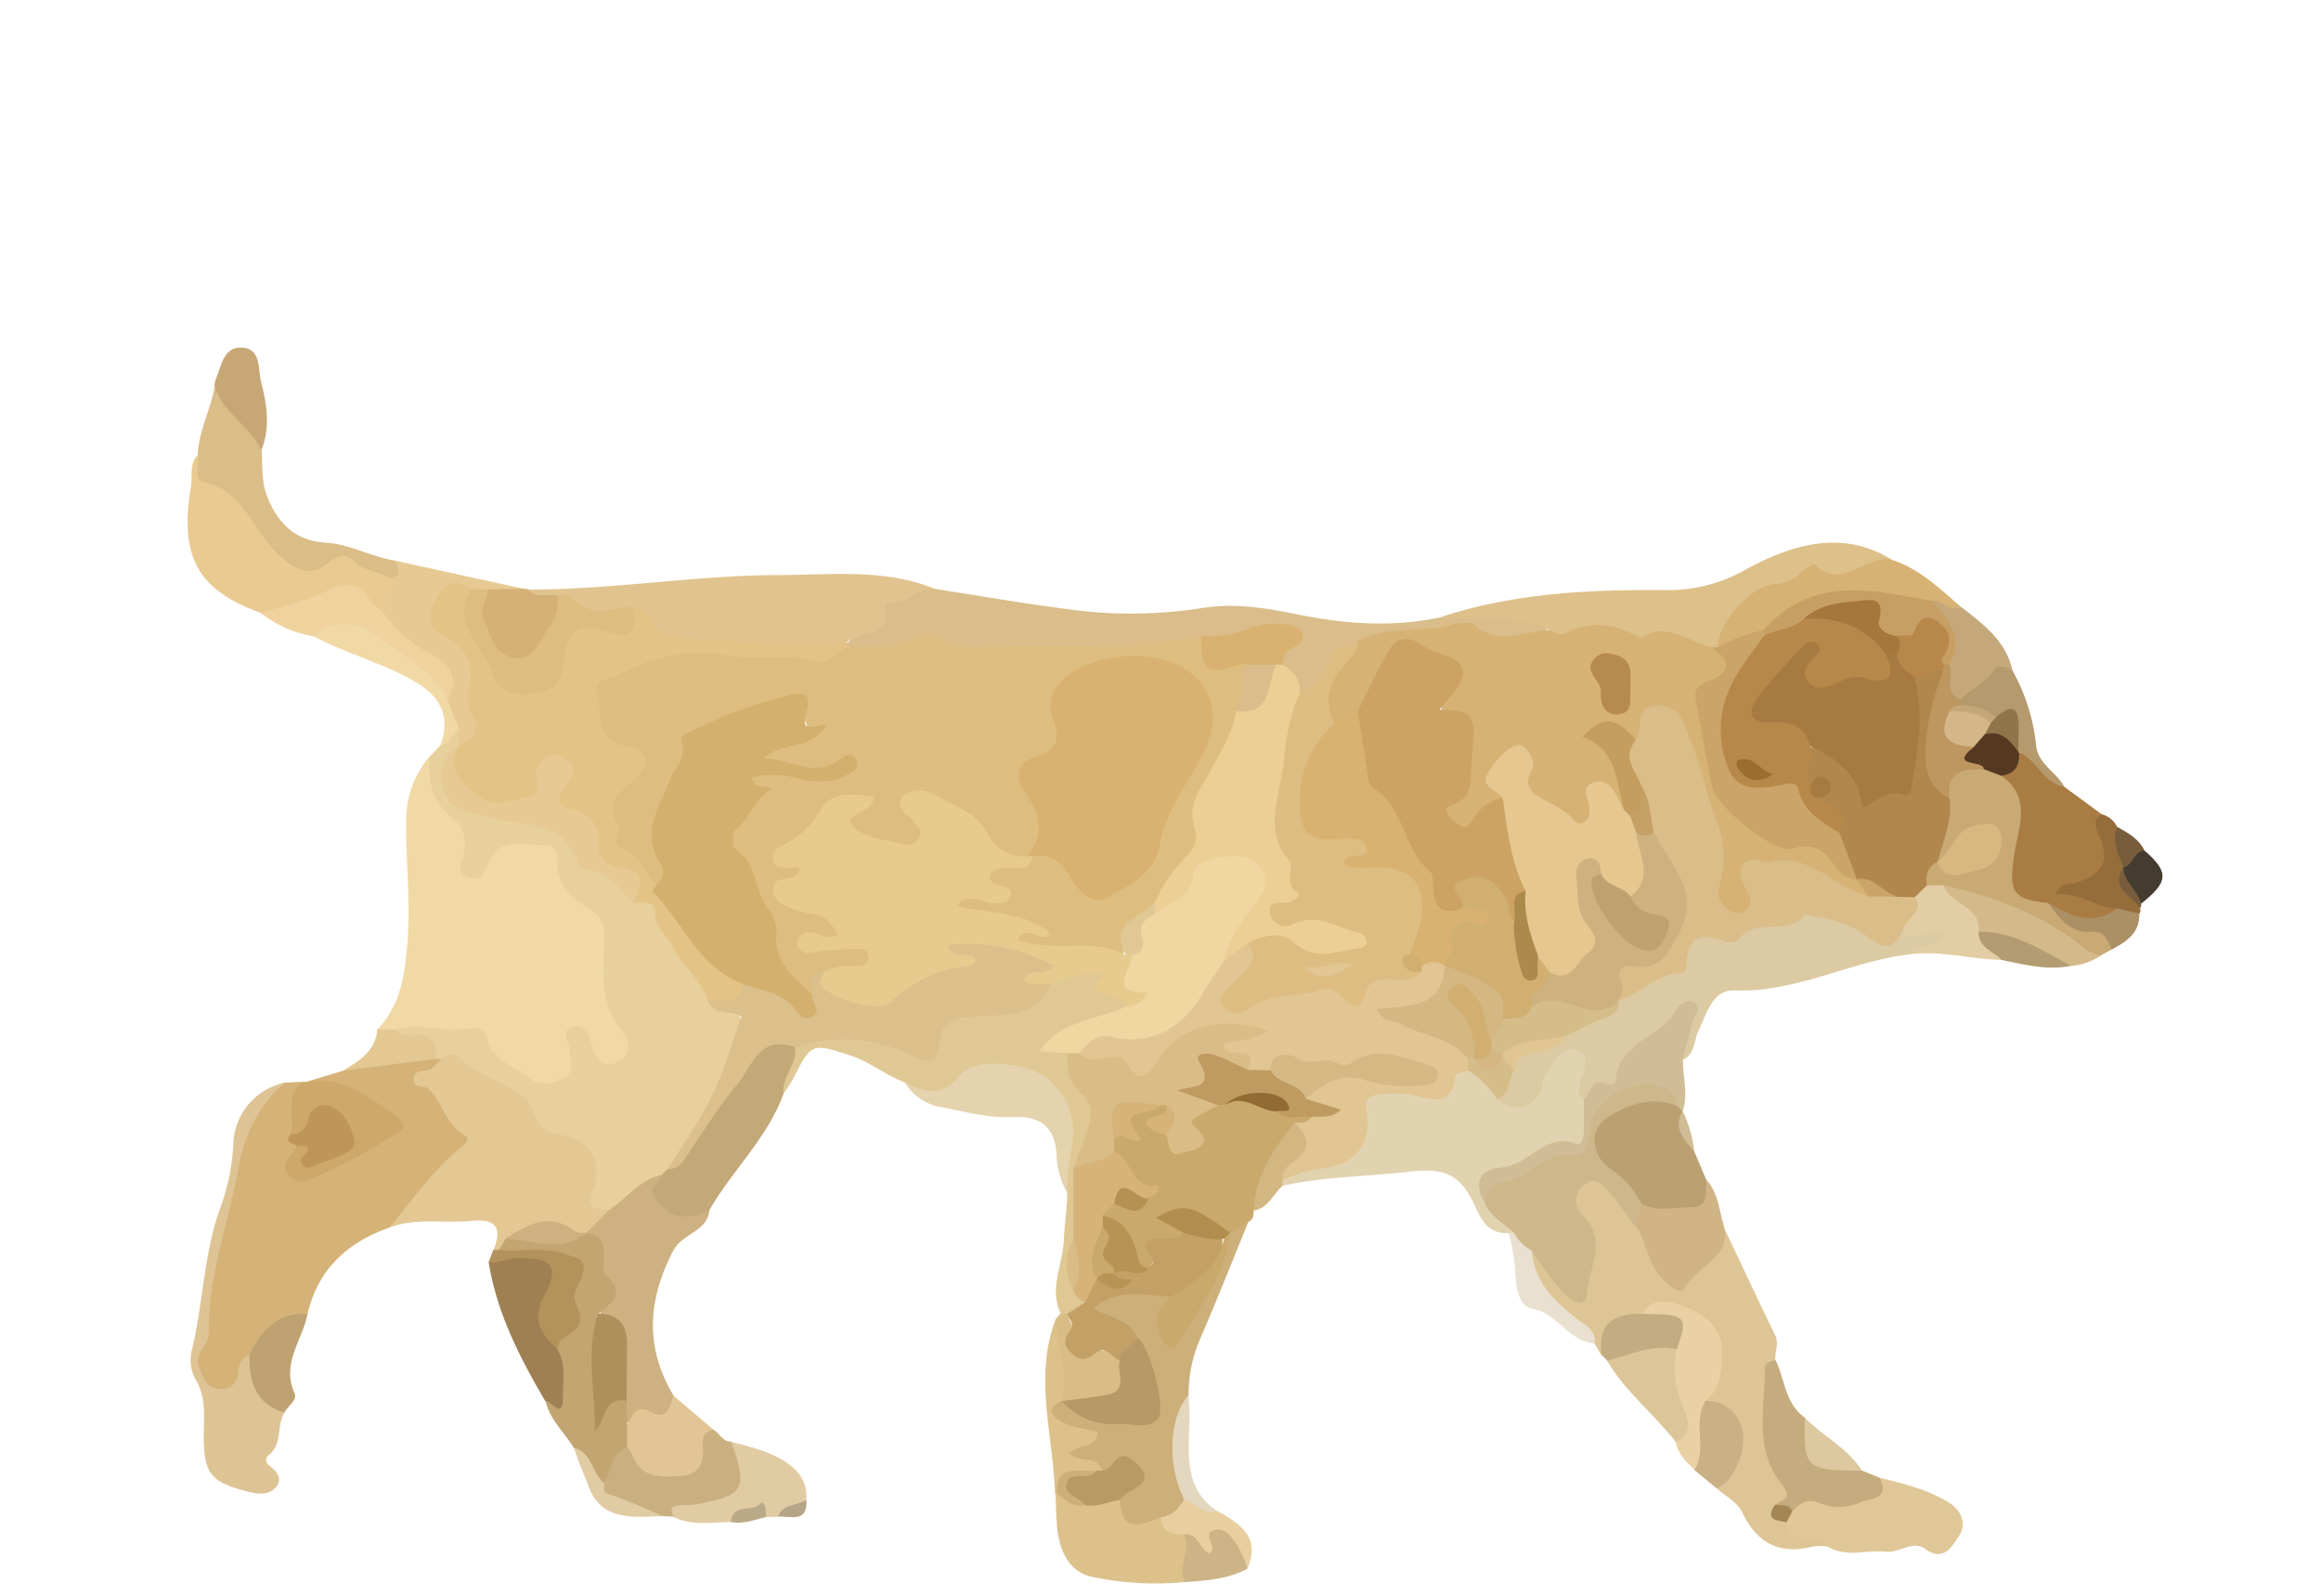 <svg id="Layer_1" data-name="Layer 1" xmlns="http://www.w3.org/2000/svg" viewBox="0 0 400 275"><defs><style>.cls-1{fill:#f1d9a6;}.cls-2{fill:#e7d09c;}.cls-3{fill:#d5b277;}.cls-4{fill:#dec595;}.cls-5{fill:#e3c894;}.cls-6{fill:#dabd8a;}.cls-7{fill:#dccaa2;}.cls-8{fill:#e2d3b0;}.cls-9{fill:#e1c38f;}.cls-10{fill:#e0c894;}.cls-11{fill:#caa96c;}.cls-12{fill:#dec08a;}.cls-13{fill:#cdaf79;}.cls-14{fill:#e9ca91;}.cls-15{fill:#cdb180;}.cls-16{fill:#dec495;}.cls-17{fill:#a97c44;}.cls-18{fill:#c3a878;}.cls-19{fill:#c2a571;}.cls-20{fill:#e0c798;}.cls-21{fill:#dbbd88;}.cls-22{fill:#bba072;}.cls-23{fill:#c9aa74;}.cls-24{fill:#ddc18b;}.cls-25{fill:#c4ac7e;}.cls-26{fill:#e4d3ad;}.cls-27{fill:#d0bd96;}.cls-28{fill:#d6b274;}.cls-29{fill:#e7ca93;}.cls-30{fill:#9e8052;}.cls-31{fill:#cab081;}.cls-32{fill:#d0b484;}.cls-33{fill:#efd29e;}.cls-34{fill:#cea86b;}.cls-35{fill:#ead1a3;}.cls-36{fill:#e0cba3;}.cls-37{fill:#e1c594;}.cls-38{fill:#d5b177;}.cls-39{fill:#dcc599;}.cls-40{fill:#e2cda4;}.cls-41{fill:#d4ba8a;}.cls-42{fill:#bea272;}.cls-43{fill:#c5a87a;}.cls-44{fill:#b3925c;}.cls-45{fill:#c7a776;}.cls-46{fill:#c9b085;}.cls-47{fill:#c3ac81;}.cls-48{fill:#b59a6e;}.cls-49{fill:#dabd86;}.cls-50{fill:#946d3b;}.cls-51{fill:#cdb486;}.cls-52{fill:#e9e0d0;}.cls-53{fill:#e7cfa0;}.cls-54{fill:#e3d7bf;}.cls-55{fill:#d2b782;}.cls-56{fill:#ac9065;}.cls-57{fill:#b39c72;}.cls-58{fill:#ddc89f;}.cls-59{fill:#443d2f;}.cls-60{fill:#785d3d;}.cls-61{fill:#baa987;}.cls-62{fill:#b5a487;}.cls-63{fill:#e3c386;}.cls-64{fill:#dbc08c;}.cls-65{fill:#bf9658;}.cls-66{fill:#ceb78a;}.cls-67{fill:#a48655;}.cls-68{fill:#debe80;}.cls-69{fill:#ddbd82;}.cls-70{fill:#ebcf94;}.cls-71{fill:#d9b271;}.cls-72{fill:#dabd89;}.cls-73{fill:#d5bd8a;}.cls-74{fill:#e1c592;}.cls-75{fill:#e7ca8e;}.cls-76{fill:#f0d6a1;}.cls-77{fill:#c2a066;}.cls-78{fill:#d5b379;}.cls-79{fill:#bf9b62;}.cls-80{fill:#b18e50;}.cls-81{fill:#b79456;}.cls-82{fill:#926a33;}.cls-83{fill:#b59254;}.cls-84{fill:#caa468;}.cls-85{fill:#b59966;}.cls-86{fill:#b89a65;}.cls-87{fill:#ae905d;}.cls-88{fill:#553921;}.cls-89{fill:#b1874d;}.cls-90{fill:#be965f;}.cls-91{fill:#d7b881;}.cls-92{fill:#c79f64;}.cls-93{fill:#91754a;}.cls-94{fill:#d4b06e;}.cls-95{fill:#cca363;}.cls-96{fill:#e5c78f;}.cls-97{fill:#d9b272;}.cls-98{fill:#c49d5f;}.cls-99{fill:#b68b4e;}.cls-100{fill:#d0af71;}.cls-101{fill:#cdb17f;}.cls-102{fill:#c5a066;}.cls-103{fill:#d4b782;}.cls-104{fill:#d4b985;}.cls-105{fill:#b7884a;}.cls-106{fill:#d3b789;}.cls-107{fill:#a77a41;}.cls-108{fill:#a5773d;}.cls-109{fill:#ac8a4d;}.cls-110{fill:#bea16e;}.cls-111{fill:#9d6d2f;}</style></defs><path class="cls-1" d="M65,177.46c4.06-4.23,4.76-9.43,5.22-15.07.57-7.13-.33-14.16-.22-21.24a17,17,0,0,1,4-10.76c.85,6.79,8.27,10.79,7.66,18.5,3-4.09,6.88-5.15,11.45-4.58,2.24.28,3.82,1.22,4.11,3.57.52,4.12,2.77,6.53,6.78,7.62,3.13.84,4.16,2.37,2.43,5.85-2,4-1.68,8.37.33,12.48.29.6.72,1.13,1,1.74,1.13,2.8,2.73,6-.62,8-3.53,2.11-5.32-1-7.44-4.28,0,3.38.41,6.36-2.76,7.7-3.33,1.4-6.14.21-8.78-1.81-.53-.41-1.28-.63-1.62-1.14-4.73-7-11.77-5.88-18.64-5.37A3.71,3.71,0,0,1,65,177.46Z"/><path class="cls-2" d="M68.07,177.51c4.34-1.63,8.8.86,13.19-.4a2.16,2.16,0,0,1,2.68,1.71c.73,4.14,4.81,4.78,7.33,7,1.62,1.41,4.07,1.08,6.08-.19s.91-3.15.8-4.89c-.09-1.27-1.65-3.21.64-3.8,1.67-.42,2.79,1.2,3.06,2.66.53,2.81,2,4.57,4.71,3.36s1.67-4.13.45-5.63c-3.39-4.15-3.12-8.87-2.93-13.64.2-5,0-5.62-4.4-8.36a8.18,8.18,0,0,1-3.54-5.22c-.43-1.72.8-4.54-2.43-4.47s-7.28-1.56-9.35,2.61c-.83,1.67-1.14,3.82-3.64,2.92s-.87-2.76-.7-4.27c.25-2.24,0-4.33-1.93-5.83-3.57-2.71-4.4-6.46-4.08-10.65.62-.65,1.25-1.29,1.88-1.94,1.48-.6,1.06-3.28,3.32-3a3.1,3.1,0,0,1,.6,2.75,6.56,6.56,0,0,1-.54,1.35c-3,5.84-1.81,8.63,4.6,9.63,4.3.68,8.25,2.42,12.43,3.44,1,.23,2.23.59,2.52,1.43,1.84,5.41,7.93,6,11,10,1.44.38,3.24.51,3.78,2.07,2,5.95,6.56,10.3,9.76,15.49,5.79,4.21,6,4.92,2.82,12.08-2.83,6.31-5.49,12.73-10.15,18a11.76,11.76,0,0,1-1.67,1.41c-3.41,1.64-5.8,4.83-9.37,6.25-3.59.17-5-1.42-3.68-4.86,1.67-4.32-1-6.36-4.26-7.43-3.06-1-4.84-2.8-6.73-5.29-3.58-4.73-9.08-6.79-14.57-8.61a3.08,3.08,0,0,1-1.18-.73,5.7,5.7,0,0,0-4.35-2.88C69.21,179.37,67.8,179.23,68.07,177.51Z"/><path class="cls-3" d="M75.07,182.49h1c-3.13,4.34.33,7.55,2.68,9.84,3.35,3.28,2.9,4.92-.24,7.84-3.91,3.65-6.77,8.37-11.37,11.37C59.88,214.1,54.8,218.71,53,226.44c-4,1.77-7.51,4.05-9.54,8.11a6.83,6.83,0,0,0-1,1.72c-.84,2.59-2.34,4.83-5.33,3.87s-3.91-3.9-3.47-6.9c1.83-12.5,5.29-24.68,7.62-37.09a12.15,12.15,0,0,1,7.75-9.57l3-.15A66.19,66.19,0,0,1,51,195.3c-1.34,1.21.92,1.81.52,2.88-.93,2.93-.68,4.82,3,3.12,3.89-1.78,7.89-3.34,11.23-6.18,1.45-1.23,1.42-2-.06-3-3-2.07-5.7-4.56-9.68-4.5a3.29,3.29,0,0,1-3.08-1.24l6.22-1.86C64.35,183,69.45,180.78,75.07,182.49Z"/><path class="cls-4" d="M314.94,266.51a10.3,10.3,0,0,0-2.48,0c-5.83,1.48-9.7-.58-12.27-6-.78-1.63-2.84-2.66-4.31-4,.5-2.59,2.57-4.54,2.76-7.35.24-3.66-.18-6.59-4.49-7.31-1.14-1.88.38-3.44.77-5.07.84-3.48.58-6.51-2.37-8.86s-6.14-2.95-9.5-.79c-4.07.22-5.58,3.31-7.14,6.35l-1.1-1.95c-1.94-2.66-5-4.05-7.2-6.43-2.48-2.74-5.51-5.36-3.74-9.77,2.69,0,3.12,2.68,4.63,4.06,1,.87,1.45,2.68,2.91,2.43,1.68-.29,1.12-2.14,1.41-3.36a10.65,10.65,0,0,0-1.12-8.61c-1.29-2.1-1.35-4.63.86-6.32,2.43-1.86,4.35-.18,6.11,1.45s2.77,3.73,4,5.7c1.65,2.32,2.23,5.17,3.76,7.53,1.39,2.14,2.78,3,5,.54a32.48,32.48,0,0,0,5.57-7.38c3,6.23,5.88,12.49,8.91,18.69.75,1.52-.06,2.9.05,4.34-1,7-2,14,2,20.49,1,1.57,1.86,3.25-.22,4.71-1.33,1.53.33,2,1,2.84C310.11,264.89,314.38,262.91,314.94,266.51Z"/><path class="cls-5" d="M67.12,211.55c4.17-5,7.84-10.41,13.09-14.43a1.83,1.83,0,0,0,.33-1.22c-3.63-1.64-4.16-5.74-6.65-8.23-.66-.66-2.59,0-2.58-1.66,0-1.95,2-1.16,3-1.81a11,11,0,0,0,1.71-1.7c1-.41,2.11-1.35,3.17-.25,2.5,2.58,5.93,3.54,8.9,5.29A7.66,7.66,0,0,1,92,191.83c.7,2.33,2.19,3.3,4.62,3.72,5.23.91,7.4,4.77,5.51,9.64-1.3,3.35.82,3.18,2.9,3.27.42,2.75-2.14,3.08-3.53,4.36a4.52,4.52,0,0,1-1.3.43c-4.08-1.46-8.1-1.83-11.94.72a7,7,0,0,1-2,1.79,1.05,1.05,0,0,1-1.19-.38c1.49-3.75.49-5.38-3.78-5C76.57,210.88,71.73,209.78,67.12,211.55Z"/><path class="cls-6" d="M161.17,101.49c7.51,1.16,15,2.48,22.54,3.45a78.65,78.65,0,0,0,23.28-.13c5.47-.93,10.9-.09,16.27,1,8.15,1.69,16.33,2.34,24.57.66,4.75-.45,9.46-1.79,14.29-.76,1.76.37,3.69.39,4.93,2a6.86,6.86,0,0,1-8.42,3.09c-8.14-2.94-15.78-1.12-23.55.91-2.67.15-4.35,1.5-5.65,3.88-1.12,2.06-2.56,4.22-5.49,4.11a22.6,22.6,0,0,1-3.51-5.44c-.77-1.9,2.55-3.33,1.06-4.76s-4.08-.55-6.09.1a34.49,34.49,0,0,1-9.19,1.33c-6.56,1.09-13.38,3-19.69,2.13-8.25-1.12-16.59,1.47-24.64-1.34-2-.69-3.93-.12-5.87.39-3.09.81-6.19,1.23-9.31.16a1.85,1.85,0,0,1-1-1.17C150.29,107,152.86,99.66,161.17,101.49Z"/><path class="cls-7" d="M328.94,164.48c-10.17,1.24-19.43,6.62-30.05,6.2-3.75-.15-4.75,4-6.16,6.91-.83,1.72-.58,4-2.7,5.06-1.94-2.53.7-5,.11-8.09-3.22,4.59-8.62,6.32-10.79,11.61-1,2.33-4.37,2.38-6.52,3.75-3.37-1.49-.49-4.52-1.83-6.94-2.8.51-3.23,3.1-4.34,5.09-2.53,4.54-6,5.21-9.05,1.81.36-2.16,1.61-4,2.18-6.09.8-2.23,2.56-3.17,4.72-3.71a10,10,0,0,0,4.75-2.28c2.71-2.8,7.16-2.69,9.67-5.81,2.67-1.94,5-4.44,8.52-4.89,1.36-.17,1.93-1.18,2.2-2.39.85-3.71,3.27-4.47,6.76-4,3.7.47,7.12-1.62,10.34-2.72,5.65-1.92,10.09-.63,14.62,1.94a6.1,6.1,0,0,0,6.52.11c1.82,0,3.6-.43,5.4-.4,1.1,0,2.55,0,2.62,1.54.06,1.29-1,1.9-2.22,2.26C332.13,163.88,330.42,163.68,328.94,164.48Z"/><path class="cls-8" d="M258,189.45c2.75,2.34,6.2,1.61,7.68-1.68.33-.73.11-1.75.52-2.39,1.31-2.08,2.91-5.12,5.32-4.47,2.87.77,1.29,3.8.77,5.93-.26,1-.31,1.95.67,2.64,2.55,5.87,1.55,7.53-4,8.82-4.11,1-7.71,3.54-11.73,5-1.15.41-.88,2-.43,3.11.73,2.5,3.94,3.23,4.32,6a.81.81,0,0,1-1.19.07c-3.27.19-4.57-2-5.7-4.56-2.51-5.58-5.34-6.72-11.35-6-7.32.87-14.74.82-22,2.47a1.49,1.49,0,0,1,0-1.38c1.63-2.28,4.2-2.39,6.63-2.91,5.48-1.19,7.12-3.21,6.94-8.69a3.45,3.45,0,0,1,2.55-3.74,4.15,4.15,0,0,1,1-.23,29,29,0,0,1,8.41.42c3.21.58,2.72-5.05,6.37-4.15C255.58,184.64,258,186,258,189.45Z"/><path class="cls-9" d="M161.17,101.49c-2.94-.31-4.94,2.72-7.95,2.25-.2,0-.71.43-.68.59,1,5.45-4,4.49-6.51,6.22-2.93,3.24-6.65,2.68-10.16,1.7a20.53,20.53,0,0,0-9.25-.59,19.62,19.62,0,0,1-17.7-5.4c-4.76,1.13-8.93-1.07-13.26-2.34-1.77-.32-4.06.39-4.59-2.33,14.44.06,28.76-2.47,43.13-2.49C143.13,99.09,152.45,97.92,161.17,101.49Z"/><path class="cls-10" d="M182.78,226.32c-2-4.24.34-8.35.55-12.5.13-2.72.55-5.48.61-8.25a28.92,28.92,0,0,1-.54-8.32c.39-4.12-.41-8.11-4.3-10.47-4.36-2.65-9.34-2.74-13.18.25s-6.79,2.42-10-.49c-3.32-1.24-6-3.6-9.51-4.7-6.29-2-6.58-2.22-9.56,3.78a27.58,27.58,0,0,1-1.83,2.85c-1.9-3.11.52-5.47,1.4-8.09,2.43-2.6,5.63-2.85,8.76-2.36,4,.63,8.34-.14,12.1,2.31,1.46.95,3,.39,3.43-1.53.92-4.16,3.92-4.74,7.54-5,4.45-.25,9.09-.45,12.08-4.66a8.88,8.88,0,0,1,5.88-2.42c1.93-.18,4.82-1.66,4.65,2.7,0,1.37,3.34,1.4,3.46,3.7-.88,2.47-3.2,2.69-5.24,3.24a21.85,21.85,0,0,0-5,2.05c-3.15,1.76-.08,2.26.55,3.27a14.81,14.81,0,0,0,.77,1.83c4.78,6,4,12.23,1.13,18.64-.18,3.5.17,7-.41,10.49a15.65,15.65,0,0,0-.32,8.71,13.92,13.92,0,0,1,1.55,3.2c-.39,1.78-1.87,2-3.29,2.31A1.71,1.71,0,0,1,182.78,226.32Z"/><path class="cls-11" d="M216.06,208.61c-.07.74,0,1.53-.86,1.92-1.1.75-1.57,2.44-3.32,2.26-3.34-.19-5.3-4.84-9.35-2.88.16,1.21,1.68,1.53,1.75,2.75-2.21,2-5.33,3.13-6.24,6.41-1.82.29-2.76-.79-3.15-2.31-.77-3-2.89-5-5-7-.46-1.6.69-2.11,1.79-2.67,1.78-.54,3.9.82,5.44-1-2-2.54-4.34-4.76-5.74-7.69a3.63,3.63,0,0,1-.08-2.09,2.12,2.12,0,0,1,2.84-1.26c.23.06.79.49.66.18-2.64-6,2.62-4.34,5.14-5.31a2.32,2.32,0,0,1,1.25.5c1.3,1.54-2.66,3.27.18,4.75,1.12,1.11,3.56,3.09,3.32.42-.42-4.62,2.54-4.72,5.07-5.93.45-.18.9-.33,1.36-.47,3.37-1.59,6.17.47,9.15,1.4,1.84.8,4.08.21,5.73,1.66.37,1.79-1.13,2-2.17,2.52C219.85,198.62,218.75,204.06,216.06,208.61Z"/><path class="cls-12" d="M267,108.55c-6.16-2.72-12.71-1.77-19.13-2.06,12.69-4.27,25.82-4.9,39-4.8a27,27,0,0,0,13.87-3.47c7.62-4.16,16.5-7.22,25.33-1.75-4.15,2.12-8.29,2.83-13.16,3.19-6.73.5-13.87,4.22-16.68,12a3.81,3.81,0,0,1-1.3.7c-5.29-2.25-11.18-1-16.53-2.82a11,11,0,0,0-6.78.21C269.89,110.26,268,110.84,267,108.55Z"/><path class="cls-13" d="M212,212.48l3.16-1.95c-2.82,6.88-5.55,13.81-8.52,20.63a24.29,24.29,0,0,0-1.8,9.18c-1.64,5.91-2.3,11.84-.23,17.8-.2,2.45-1.9,3.6-3.91,4.47a18.8,18.8,0,0,1-3.31.89c-4.78.75-5.09.45-5-4.77.05-.16.11-.31.16-.47.5-1.71,3.38-2.7,2.3-4.59-1.4-2.49-3.52.86-5.37.07-.94-.26-1.78-.79-2.75-1-1.27-.26-2.82-.45-3.1-2-.35-2,1.6-2.15,3.14-3.21-1.55-.73-3.46-.57-4.36-1.71-1.08-1.4-3.65-3.06-.42-5a3.51,3.51,0,0,1,1.36.27c3.64,2,7.41,3.47,11.69,3,1.56-.17,3.34-.37,3.09-2.31-.46-3.77.58-8-3-11a20.92,20.92,0,0,0-4.46-3c-1.31-.65-3-1.31-2.74-3s2.09-1.84,3.42-2.39c3.39-1.42,6.72-.91,10,.31,2.05,2.27-2.8,4.82.36,7.06,5.22-4.47,6.86-11,9.66-16.94C211.65,212.75,211.84,212.61,212,212.48Z"/><path class="cls-14" d="M45,105.64c-10.58-3.81-14.25-9.32-12.07-21.92C33.19,82,32.63,80,34,78.47c5.63,5.63,10.9,11.59,16.35,17.39,1,1,2.48,1.65,3.59.87,5.31-3.7,9.24,0,13.46,2.25,2,2.71.22,4.7-1.27,6.76-5.76-5.08-11.58-2-17.4-.14A4.68,4.68,0,0,1,45,105.64Z"/><path class="cls-15" d="M101.05,212.46l4-4c3-1.94,5.21-5.19,9-6,.92,5.34,1.94,6.09,8.22,6-.32,3.86-4.67,4-6.28,7.13-4.38,8.5-4.88,16.58.06,24.86,1.28,2.34-.38,3.87-2.06,3.95-2.18.1-4.26,1.39-6.49.58a7.58,7.58,0,0,1-.77-3.62c-.06-2.5-.08-5,0-7.48.1-2.91-.82-5.2-3.34-6.76A22.26,22.26,0,0,0,101.05,212.46Z"/><path class="cls-16" d="M49.08,186.58c-4.51,3.92-6.93,8.87-8,14.77-1.7,9.52-5.31,18.68-5.12,28.56,0,1.92-2.49,3.28-1.69,5.52.61,1.7,1.1,3.63,3.34,3.9s3.36-1,3.5-3.17a3,3,0,0,1,1.93-2.67c1.72,3.47,2.88,7.28,6,9.93-1.42,2.23-.3,5.38-2.68,7.3-.76.62-.63,1.34.23,2,1.3,1,2.21,2.27.79,3.74-1.16,1.2-2.8,1-4.25.69-7.1-1.74-8.11-3.15-8-10.69.06-3,.27-6-1.42-8.7a7,7,0,0,1-.58-5.35c1.93-8.19,2-16.74,5-24.72A36.78,36.78,0,0,0,40.22,197,11.14,11.14,0,0,1,49.08,186.58Z"/><path class="cls-17" d="M355.78,135.6l6.41,4.71a8.62,8.62,0,0,0,.55,2.41c2,5.74,1.22,7.69-4.38,10.57,2.48.72,5,1.42,6.78,3.51-2.56,3.32-5.79,3.34-9.23,1.74-1.19-.56-2.2-1.49-3.6-1.56-6.1-1.29-7.47-3.09-6.46-9.29.73-4.48,1.31-8.86-1.1-13-.16-2.31,1.86-3.34,2.9-5C351.76,129.72,352.72,134.1,355.78,135.6Z"/><path class="cls-18" d="M122.26,208.51c-3.75,2.15-7.06,1.29-9.41-2.24-1.28-1.91,1-2.48,1.19-3.81l1-1c4.75-3.88,6.67-9.79,10.29-14.49,2-2.52,3.76-5.11,6.3-7,1.85-1.4,3.87-2.24,5.4.55.42,2.93-2.39,5.06-2,8C132.26,196.1,126.23,201.65,122.26,208.51Z"/><path class="cls-19" d="M108,241.39c0,1.36,0,2.71.08,4.07a3.49,3.49,0,0,1,.7,3.66c-1.61,2.14-2,5.11-4.42,6.73-3.47-.67-2.74-5-5.45-6.31-1.62-2.69-4.11-4.84-4.88-8,1.24-.48,1.7.33,2.07.93-.45-3.11-.37-6.59-.91-10a23.8,23.8,0,0,0,3.3-10.89c.26-3.61-1.3-4.26-4-4.7s-6,.89-8.5-1.46l1.12-1.89c2.62-1.94,5.47,0,8.18-.5,1.91-.35,3.94.61,5.79-.52h0c2.36.17,3,1.65,3,3.75,0,1.15-.31,2.81.31,3.38,3.46,3.14,1.13,4.93-1.3,6.8,1,6.54.25,13.09,0,19.59C103.21,242.81,103.43,239.87,108,241.39Z"/><path class="cls-20" d="M314.94,266.51c-1.69-2.49-6.77.74-7-4.17a2.7,2.7,0,0,1,.58-2.65c1.55-2.45,3.82-2.05,6.21-1.71,3.6.51,7.06.29,9.23-3.32,4.08,1,8.16,2,11.78,4.19,2.26,1.36,3.3,3.72,1.83,5.92-1.15,1.71-2.59,4.47-5.81,2.15-2.15-1.56-4.41.73-6.69.49C321.69,267.05,318.16,268.48,314.94,266.51Z"/><path class="cls-21" d="M67.08,99.56c-2-1.12-4.42-1.07-6.17-2.91-1.27-1.33-2.7-1-4.33.32-3,2.46-5.18,1.6-8.36-1.21C43.63,91.71,42.11,84.51,35,83.05c-1.6-.33-.59-3-.93-4.58.13-4.23,2.34-8,2.95-12.07,3.62,3,7.13,6.18,8.08,11.16.16,2.79-.1,5.51,1.06,8.31,1.93,4.65,5,7.37,10,7.65,4.22.24,7.87,2.51,12,3.1.86.53,1.7,1.13,1.29,2.3S68.08,100.2,67.08,99.56Z"/><path class="cls-22" d="M292,198.47l2.07,4.87c.82,4.87.32,5.59-4.13,6-2.47.26-4.9.29-7.16-1-2.42-2.2-4.55-4.7-6.88-7A6.31,6.31,0,0,1,277.39,191c3.45-1.85,7.16-3.44,11.22-1.51.55.59.84,1.36,1.37,2h0C289.85,194,290.9,196.25,292,198.47Z"/><path class="cls-23" d="M344.88,133.68c5.32,3.67,3,8.79,2.28,13.39-1,6.64-.4,7.88,5.73,8.53,2.68,1.73,4.68,4.5,8.59,4.14,1.89-.18,3.11,1.64,2.46,3.89l-1.86,1c-3.78,1.11-6-2.17-8.54-3.63a67.1,67.1,0,0,0-19-7.13,5.42,5.42,0,0,1-2.85-1.17c-1-2-.55-3.49,1.55-4.4a8.48,8.48,0,0,0,8.08-.1c1.49-.85,2.86-2.3,1.54-4-1.19-1.57-2.7-.31-3.94.45s-1.72,2-2.63,2.95-1.67,1.81-2.83.4c-.33-3.66,1.65-7.07,1.12-10.74.21-4.32,2.56-6.09,6.76-5.64C342.72,132,344.07,132.36,344.88,133.68Z"/><path class="cls-24" d="M193,258.47c.27,5.91,3.76,4.25,7.07,3,1.15,1.38,3.06,1.58,4.33,2.77,2.14,2.85.49,5.61-.19,8.39a52.54,52.54,0,0,1-16-.89c-3.88-.8-5.58-4.38-6-8.27-.21-2-.21-4-.3-5.94l.55-.39c1.78,0,3.33,1.31,5.19,1C189.38,258.31,191.26,257.05,193,258.47Z"/><path class="cls-25" d="M323.94,254.66c1.95,3.91-1.94,3.54-3.53,4.3a8.63,8.63,0,0,1-6.8.07c-2.21-.88-3.41,0-4.69,1.38-1.16,0-2.31.08-3-1.08,1.19-.94,3.24-1,1.11-3.63-4.79-5.89-2.86-13.14-2.87-19.94,0-.88,1-1.2,1.85-1.36,1.62,3.34,1.61,7.51,5.07,9.92.6,5.94,4.71,8.08,9.85,9.12Z"/><path class="cls-26" d="M155.94,186.54c3.49,1.65,6.31,2.78,9.62-1.39,2.45-3.09,12.06-2,15.32,1,3.65,3.32,4.81,7.62,3.61,12.59a41,41,0,0,0-.55,6.86,14.16,14.16,0,0,1-1.86-6.6c-.25-4.93-2.94-6.72-7.49-6.49-4.21.21-8.2-.93-12.27-1.69A9.08,9.08,0,0,1,155.94,186.54Z"/><path class="cls-27" d="M290,191.46l-1.08-.93c-2.07-3.26-5.24-2.55-7.92-1.63-3.07,1-6.45,2.59-6.45,6.61,0,3.46-1.66,4.22-4.7,4.93-5.1,1.18-9.53,4.13-13.87,7-2.14-3.42-1.09-6,2.73-6.24,4.77-.26,7.52-6.24,13-4.08.93.36,1.23-1.27,1.24-2.26,0-1.81,0-3.61,0-5.42,1.29-.88,1.11-3.87,3.88-2.66.68.3,1.58-.09,1.63-.67.55-6.5,7.62-7.3,10.34-11.91.62-1.07,1.92-2.28,3.3-1.33s-.13,2-.38,3.07c-.55,2.22-1.13,4.44-1.7,6.66C290,185.58,291,188.53,290,191.46Z"/><path class="cls-28" d="M295.94,111.55c.37-4.53,5.7-10.52,10-10.93a6.85,6.85,0,0,0,4.38-1.89c.69-.66,2.24-1.62,2.43-1.43,4.79,4.62,8.82-1.86,13.3-.83,4.73,1.54,8.2,4.92,11.83,8.07-1.48,1.32-1.48,1.32-5.67-.11-5.67-.29-11.18-1.59-17-.94-4.62.52-6.84,4.25-10.6,5.61C301.8,110.2,299.24,112.19,295.94,111.55Z"/><path class="cls-29" d="M67.08,99.56c2.54-.22,1.61-1.64,1-2.94l22.12,4.83c-1.54,1.73-3.6,1.42-5.57,1.46a15.94,15.94,0,0,1-3.16-.36c-2.09-.69-4-.71-5.06,1.64s.11,3.84,1.89,5.08a8.72,8.72,0,0,1,3.85,8.66c-.25,2.21.44,4.27.69,6.41.3,2.61-.35,4.74-3.77,4.19v-3c-1.92-1.06-1.48-3.39-2.63-4.86.76-3.64-1-5.83-4-7.69-2.84-1.75-6.27-3.24-6.38-7.43C65.22,103.36,68.52,101.86,67.08,99.56Z"/><path class="cls-30" d="M96,232.46c1.59,2.6,1,5.48,1,8.27.06,4.14-2,.59-3,.77-4.43-7.53-8.38-15.26-9.79-24,2.58-2.06,5.71-1.6,8.55-1.38,3.88.28,3.73,3.43,2.72,6A11.27,11.27,0,0,0,96,232.46Z"/><path class="cls-31" d="M104,255.49c1.71-1.79,1-5.22,4.12-6.06,1.23-.3,1.7.74,2.42,1.36,4.4,3.78,7.44,3,9.47-2.37.53-1.38.8-3.1,3-2,1.08.6,1.54,2.13,3.08,2,4.71,5.28,3.66,9.26-2.85,11.25-2.35.72-4.91.5-7.14,1.71l-2-.11a22.74,22.74,0,0,1-9.37-2.77C103,257.64,103.16,256.76,104,255.49Z"/><path class="cls-32" d="M283,207.48c2.73,1.45,5.66.53,8.48.56,3.3,0,2.24-2.84,2.62-4.7,2.05,2.28,2.18,5.28,3,8,1.26,5.64-4.78,6.79-6.69,10.56-.79,1.55-2.85-.5-4-1.63-2.44-2.44-2.52-6.08-4.39-8.82C281,209.82,281.63,208.56,283,207.48Z"/><path class="cls-33" d="M66.08,105.55a22.08,22.08,0,0,0,8,7.07c3.12,1.66,5.36,4,3,7.92-3.54-2.71-6.77-5.79-10.51-8.25s-7.8-4.32-12.51-2.64a19.65,19.65,0,0,1-9.09-4c3.73-1.21,7.65-2,11.14-3.75,3.66-1.79,6.14-1.63,8.08,2.16C64.51,104.7,65.43,105.06,66.08,105.55Z"/><path class="cls-34" d="M50.09,195.48c.72-3-1-6.55,2-9a1.25,1.25,0,0,1,.83,0c6.25-1.14,10.64,2.64,15.23,5.81.87.6,2.3,1.69.69,2.7a94.53,94.53,0,0,1-15.59,8.35,2.86,2.86,0,0,1-3.58-.95c-1.48-2.14.81-3.25,1.41-4.82,1-.94,2.62-1,2.86.16.61,3,2.1.9,3.06.66,1.29-.32,2.49-1.1,2.15-2.78a3.83,3.83,0,0,0-2.32-3c-1.37-.55-2.07.45-2.83,1.34C53,195.08,52.16,196.84,50.09,195.48Z"/><path class="cls-35" d="M283,226.41c2.25-3.27,5.1-2.09,7.86-1,3.43,1.36,6.05,3.84,5.94,7.55-.08,2.89-.11,6.25-2.83,8.45.15,4.1,2,8.48-1.95,11.9-1.33-1.41-2.89-2.67-3.19-4.77.77-2.82-.11-5.45-.75-8.17s-1.44-5.44-.2-8.2C290.29,226.83,284.5,228.42,283,226.41Z"/><path class="cls-36" d="M116.06,261.43c-.11-.72-.88-1.68.48-1.92,1.14-.21,2.33-.06,3.47-.27,8.33-1.55,8.94-2.67,6-10.77,3.74,1,7.59,1.82,10.62,4.41a6.38,6.38,0,0,1,2.31,5.6c-.88,2.24-3.44,1.62-4.89,2.89l-2,.07c-2.24-1.37-4.1-.07-6,.86C122.69,262.3,119.28,263,116.06,261.43Z"/><path class="cls-37" d="M123,246.43a2,2,0,0,0-1.88,2.41c.28,3-.4,5.37-4,5.54-3.34.16-6.79.39-8.19-3.78a4.7,4.7,0,0,0-.86-1.17v-4c1.08-1.3,1.31-3.69,4.23-2.05,2.55,1.44,3.27-.9,3.72-2.91Z"/><path class="cls-38" d="M84.07,101.59l6.13-.14a2.34,2.34,0,0,1,.87.14c1.4,1.61,3.3.73,5,1,1.34,4.19-1.63,10.52-5.54,11.66-2.86.83-4.88-.56-6.27-2.84C82.28,108.22,80.46,104.92,84.07,101.59Z"/><path class="cls-39" d="M289,232.48c-1,3.58-.19,7,1.16,10.26,1,2.37,1.38,4.38-1.32,5.81-3.75-4.87-8.74-8.69-11.88-14.07C280.49,231.06,284.4,229.8,289,232.48Z"/><path class="cls-40" d="M332,152.59l2.9-.05c2.61,2.23,6.76,3,7.2,7.33-.19,2.42,2.95,3.16,2.83,5.55-5.35-.11-10.6-1.68-16-.94,1.62-1.95,4.77-1.07,6.38-3.32-2.46-1.9-5.2,2.1-7.39-.65-.89-2.36,1.56-3.84,1.58-6A3,3,0,0,1,332,152.59Z"/><path class="cls-41" d="M341,160.56c.44-4.53-5-4.63-6.06-8,9.1,2,17.6,5.25,24.85,11.31a6.68,6.68,0,0,0,2.32.77,10.57,10.57,0,0,1-5.2,1.82A83.06,83.06,0,0,1,341,160.56Z"/><path class="cls-42" d="M49,243.42c-5-1.47-6.11-5.34-6-9.93,2-4.26,4.79-7.33,10-7.05-.84,4.51-4.59,8.48-2.25,13.62C51.33,241.26,49.63,242.28,49,243.42Z"/><path class="cls-43" d="M332.92,103.55c1.81-.4,3,2.21,5,1,3.83,3,7.79,5.84,8.91,11-3.42,1.36-5.57,4.87-9.37,5.6-3.67-1.09-1.79-4.29-2.49-6.52C337.26,110.38,333.47,107.26,332.92,103.55Z"/><path class="cls-44" d="M96,232.46c-2.76-2.58-4.45-5-2.19-9.21,2.71-5,1.28-6.51-4.31-6.44-1.85,0-3.47.94-5.28.67.26-.7.53-1.4.8-2.1a4,4,0,0,0,.92,0c3.91.47,7.93-.67,11.77.84,1.06.41,2.52.43,2.81,1.71.57,2.45-2.49,4.43-1.17,7,1.55,3.05-.06,4.53-2.53,5.82C96.4,231,96.3,231.87,96,232.46Z"/><path class="cls-45" d="M45.05,77.56c-2-4.24-6.79-6.42-8.08-11.16a4.43,4.43,0,0,1,.2-1c1-2.33,1.31-5.79,4.69-5.48,3.19.29,2.57,3.76,3.16,6C46,69.75,46.61,73.68,45.05,77.56Z"/><path class="cls-46" d="M292,253.32c2.35-3.69-.42-8.22,1.95-11.9,5.83.06,8.3,6,5,12a7.38,7.38,0,0,1-3.06,3.1Z"/><path class="cls-1" d="M54.05,109.65c3.31-3,7.63-2.86,12.36.89,3.8,3,8.36,5.34,10.66,10l2,5c-1.26.76-1.4,2.73-3.17,2.93,1.72-4.87.22-8.28-4.29-10.94C66,114.23,59.71,112.68,54.05,109.65Z"/><path class="cls-24" d="M183,241.39c-3.35,1.64-1.17,3.06.42,3.85s3.76,1,5.72,1.5c-.17,3-3.29,2.07-4.86,3.68,1.54,1.79,4.88.21,5.68,3a2.65,2.65,0,0,1-1.06.84c-2.53.45-5.32.36-6.81,3.12l-.27.19c-.25-10.08-3.72-20.16.11-30.23C183.93,231.89,186.6,236.4,183,241.39Z"/><path class="cls-47" d="M289,232.48c-4.27-.88-8.08,1-12,2l-1-1c-.68-5.39,2.18-7.24,7.06-7.07C290.7,226.52,291,226.79,289,232.48Z"/><path class="cls-48" d="M337.91,120.51c1.62-1.82,4.16-2.54,5.49-4.73.94-1.53,2.23-.87,3.42-.24a33.28,33.28,0,0,1,4.08,12.89c.3,3.24,3.49,4.61,4.88,7.17-3.68-.63-4.74-4.67-7.87-6l-.5-.48c-1.34-1.61.7-5.59-3.62-5.09-2.09-.45-4.2-.86-6-2.21A1,1,0,0,1,337.91,120.51Z"/><path class="cls-49" d="M183,241.39c1.15-4.8-.91-9.36-1.07-14.06.28-.34.55-.68.83-1l1.12.11c1.48,3.57,3,6.85,8,6.29,1.05-.12,1.88,1.68,2.18,3-.21,6-4,7.93-11,5.72Z"/><path class="cls-50" d="M364.9,156.55c-3.75,0-6.63-3-10.62-2.38.79-2.26,2.44-1.67,3.54-2.06,4.86-1.71,5.88-3.69,3.79-8.41-.63-1.42-.84-2.47.58-3.39a4.14,4.14,0,0,1,2.7,2.23,31,31,0,0,1,1.54,6,7.5,7.5,0,0,1,0,1.34c-.24,2.58,1.91,4.32,2.35,6.65a.76.76,0,0,1-.12.92C367.05,158.73,366,157.67,364.9,156.55Z"/><path class="cls-51" d="M204.19,272.65c-1.35-2.71,1.15-5.49-.16-8.2,1.57-.72,3.25-.12,5.06-1.38,2.42-1.68,5.85,2.67,5.88,7.26C211.61,272.16,207.89,272.37,204.19,272.65Z"/><path class="cls-52" d="M260,212.47l1,0a3.83,3.83,0,0,1,3,3c.35,5.27,3.73,8.63,7.53,11.63,1.54,1.22,3.53,1.95,3.34,4.42-4.53-.26-6.36-5.22-10.86-6-2.32-.42-2.77-3.89-2.87-6.31A34.32,34.32,0,0,0,260,212.47Z"/><path class="cls-53" d="M215,270.33a19.11,19.11,0,0,0-1.74-4c-.93-1.27-2-3.07-3.81-2.69-2.7.56.65,2.93-1,4.07-1.73-.63-1.87-3.59-4.37-3.27-2.06,0-3.89-.32-4-3,2-.19,3.06-1.55,4-3.08,2.62-1.23,3.89,1.28,5.78,2.07C215.45,263.43,216.74,265.91,215,270.33Z"/><path class="cls-5" d="M75.07,182.49l-15.93,2c2.77-1.68,5.58-3.34,5.88-7.07l3,0a3.12,3.12,0,0,0,3.16,1C74.35,178.1,75.44,179.56,75.07,182.49Z"/><path class="cls-54" d="M209.85,260.48c-2.4.63-3.79-1.56-5.78-2.07-3-5.91-2.64-14.23.81-18.07,0,1.33.13,2.65.12,4C204.94,250.21,203.77,256.43,209.85,260.48Z"/><path class="cls-55" d="M216.06,208.61c.24-6,3.4-10.64,7-15.1,4.42,2.72,4.54,3.74.76,7.16a11.92,11.92,0,0,0-2.8,2.78c0,.3,0,.61,0,.92C219.34,205.82,218.61,208.25,216.06,208.61Z"/><path class="cls-56" d="M364.9,156.55l3.79.89c.11,3.36-2.23,4.84-4.75,6.19-.71-1.43-1.18-3.26-3.28-3.06-3.94.37-5.75-2.43-7.77-5C356.75,157.81,360.62,159.72,364.9,156.55Z"/><path class="cls-57" d="M341,160.56c6.06-.07,10.88,3.19,15.91,5.88-4.08.85-8-.21-11.94-1C343.51,163.88,340.88,163.33,341,160.56Z"/><path class="cls-58" d="M320.9,253.44c-9.67,0-10.13-.4-9.85-9.12C314.17,247.54,318.44,249.51,320.9,253.44Z"/><path class="cls-36" d="M104,255.49c.38.63-.52,1.56,1,2a97.26,97.26,0,0,1,9.11,3.79c-5,.2-10.46.78-12.61-5-.83-2.23-1.92-4.45-2.55-6.78C102,250.3,102,253.77,104,255.49Z"/><path class="cls-59" d="M369.58,146.58c4.28,3.69,4.17,5.43-.59,9.15-1.4-1.88-4-3.19-3.07-6.2h0C366.71,148,366.71,145.51,369.58,146.58Z"/><path class="cls-60" d="M369.58,146.58c-1.92.11-2,2.55-3.65,2.94-.7-2.27-2.24-4.42-1-7C366.75,143.55,368.61,144.55,369.58,146.58Z"/><path class="cls-61" d="M126,262.3c.19-3.52,4.07-1.41,5.24-3.43,1,.63.69,1.66.77,2.57C130.07,261.88,128.15,262.71,126,262.3Z"/><path class="cls-27" d="M292,198.47c-1.61-2.07-3.83-4-2-7A21.75,21.75,0,0,1,292,198.47Z"/><path class="cls-60" d="M365.92,149.53c.18,2.49,2.5,3.9,3.07,6.2a.87.87,0,0,1-.18.79C367.5,154.34,363.62,153.21,365.92,149.53Z"/><path class="cls-62" d="M134.09,261.37c.84-2.3,3.31-1.84,4.89-2.89C139.22,262.61,136.17,261.18,134.09,261.37Z"/><path class="cls-63" d="M79.07,128.53c2.6-1,3.84-2.56,2.31-5.32a6.22,6.22,0,0,1-.55-4.7c.82-3.68-.14-6.79-4-8.64-3-1.44-3.19-3.82-1.68-6.66s3.2-3.67,5.88-1.66c-.4,4.94,2.46,8.82,4.32,13a5.71,5.71,0,0,0,6.46,3.57c2.85-.39,3.61-2.27,4.17-4.79,1.24-5.62,3-6.87,8.67-5.84,2.81.51,3.48-1.12,4.37-2.93,2,0,2.68,1.6,3.61,3a5.07,5.07,0,0,0,2.76,2c2.58.8,27.91,1.76,30.6,1v1c-2,3.75-5.05,3.57-8.86,3.38-9.6-.48-19.46-3.15-28.72,1.88-1.68.91-4.15,1.34-3.88,3.91s.68,5.11,3.62,6.59c4.78,2.42,5,5,1.32,8.8-2.48,2.58-2.6,7.43,0,9.94a15.28,15.28,0,0,1,4,5.58c3.48,5.53,6.26,11.6,12.27,15.08,1.43.83,2.75,1.88,2.83,3.8-1.28,3.69-3.77,3.38-6.58,2-1.1-3.68-4.34-6-6-9.32-1-2-3-3.21-3.1-5.86-.07-2.46-2.36-1.58-3.85-1.81-.34-2.46-.81-4.75-3.76-5.53a3.67,3.67,0,0,1-2.74-2.68,9.83,9.83,0,0,0-5.6-7.56c-2.31-1.16-1.28-3.37-.52-5.27.35-.9.65-2.11-.82-2.33-.94-.13-1.51.73-1.56,1.58-.25,4.75-3.78,5.39-7.33,5.67-3.9.32-6.47-2.09-8.6-5-1.63-2.21-.23-4.05.95-5.87Z"/><path class="cls-64" d="M122.05,172.5c2.37-.26,5.49,1,6-3,3.51-1,6.21.67,8.79,2.68,1.41,1.09,2.31,1.4,1.95-1-.17-2.38-.25-4.69,3.28-4,5.13,5.9,9.15,6.24,14.41,1.21,1.88-1.79,1.88-1.79,8.37-2.71-.73-.77-2.19-.85-2.12-2.21s1.25-2,2.4-2c5.53-.29,10.94.39,15.87,3.09,1.86,1,2.2,2.59-.06,3.67-1.38.66-.06.86.07,1.26-2.32,6.34-8.24,5.22-12.95,5.67-3.61.36-5.82.45-6.18,4.88s-3.54,2.38-5.62,1.46a26,26,0,0,0-19.22-1c-6.16-2.34-7.48,3.37-10,6.42-3.48,4.13-6.28,8.82-9.38,13.27a3,3,0,0,1-2.57,1.27c2.58-4.22,5.49-8.27,7.63-12.7s3.41-9,5.07-13.53C125.83,173.94,123,175.2,122.05,172.5Z"/><path class="cls-29" d="M79.07,128.53c-2.14,3.89.3,6.1,2.94,8.36,3.11,2.66,6.29,1.07,9.41.27,1.33-.34,1.47-1.49,1.11-2.84-.51-1.88.49-3.2,2.13-4,1.45-.7,2.64.11,3.55,1.08,1.41,1.51.09,2.91-.73,4-1.77,2.3-1.31,3.54,1.4,4.23,3,.76,4.46,2.47,4.26,5.73a3.75,3.75,0,0,0,3.56,4.1c4.66.61,4,3.09,2.35,6.07-2.35-2.42-4.26-5.46-8.18-5.67a1.56,1.56,0,0,1-1.18-.81c-2.55-8.53-10.6-6.43-16.46-8.47-2.63-.91-5.68-.9-6.71-4.22S76.19,130.48,79.07,128.53Z"/><path class="cls-65" d="M50.09,195.48a3.08,3.08,0,0,0,3.07-2.69A2.69,2.69,0,0,1,57,190.71c2.32.87,3.33,3.13,4,5.34.53,1.83-1,2.58-2.46,3.17-1.22.51-2.49.9-3.71,1.41-.91.38-1.88,1.05-2.71.08-1-1.17.65-1.57.82-2.29.39-1.66-1.16-.62-1.8-.94C50.48,197,48.87,196.91,50.09,195.48Z"/><path class="cls-66" d="M263.94,215.48a7.29,7.29,0,0,1-3-3c-1.65-1.68-4-2.67-5-5,.09-1.87,1.19-3.55,2.78-3.69,4.67-.39,7.34-5.52,12.6-4.74,2.26.34,2.45-2.35,2.71-4.46.74-5.89,8.57-9.6,13.62-6.62a2.74,2.74,0,0,1,1.23,2.56c-4.41-1.64-8.4-.21-12,2.16-3,2-2.71,6.37.64,8.72a15.29,15.29,0,0,1,5.37,6.07c-.34,1.33-.67,2.67-1,4-1.47-2-2.83-4-4.43-5.9-1.16-1.36-2.61-3.06-4.56-1.32a3.47,3.47,0,0,0-.34,5c4.68,4.29,1.23,9.2.95,13.58-.22,3.26-3.2.92-4.32-.28A72.76,72.76,0,0,1,263.94,215.48Z"/><path class="cls-67" d="M305.89,259.33c1.1.09,2.34-.17,3,1.08l-1,1.93C306.23,262,304.11,262,305.89,259.33Z"/><path class="cls-15" d="M101.06,212.46c-4.42,3.66-9.28,1.16-14,1,3.81-2.39,7.61-4.71,12.07-1.25C99.59,212.56,100.41,212.4,101.06,212.46Z"/><path class="cls-68" d="M142,167.5c-3.24.05-2.26,2.21-2,4-4.61-1.1-6.8-4.59-7.31-8.76-.57-4.62-2.82-8.54-4.67-12.48-3.23-6.86-3.65-6.94,1.56-12.82.74-.83.77-.87-.06-1.51a1.61,1.61,0,0,1-.83-1.65,2.1,2.1,0,0,1,2.18-1.68,22.09,22.09,0,0,1,7.42.51c2.08.64,4.22.85,6.15-.59-4.18,2.29-8.23-.54-12.37-.31-.76.05-1.44-.79-1.4-1.77a2.69,2.69,0,0,1,1.77-2.22c2.24-1.16,4.89-.86,7.14-2-.43-.51,0,.16-.19-.44-2-5.76-5.85-4.13-9.95-2.84-11,3.48-17,13.69-14.66,25.39.32,1.64,1,3.7-1.75,4.18-1.78-2.31-2.78-5.19-6-6.36-1.79-.65,0-3-.51-3.86-2.51-4.42.72-5.89,3.27-8.29,2.19-2.05,2-4.89-1.66-5.37-5.71-.75-4.2-5.69-5.24-8.85-.91-2.8,2.63-2.84,4.31-3.75a28,28,0,0,1,18.64-3c4.85.79,10-.54,15,1.11,1.29.42,3.41-1.69,5.14-2.64,4.16.06,8.32.28,12.24-1.58a4.39,4.39,0,0,1,4.3.39c2.11,1.28,4.43,1.28,6.77,1.19,12.56-.48,25.22.76,37.66-2,.82,4.86,5.05,4.19,8.3,5.12a15.82,15.82,0,0,1-1,7.82c-.38,3.56-2.16,6.61-3.86,9.61-2.07,3.67-4,7.17-3.39,11.66.42,3.32-2.58,5.22-4.19,7.67a48.17,48.17,0,0,1-3.13,4.5c-2.48,2.68-6.22,4.52-6,9-5.32-1.1-10.88,0-16.13-1.65-1.1-.35-3.07.12-2.82-2,.23-1.94,2.16-.89,2.78-1.23-3.33-1.58-7.34-1.5-11.11-2.6-1-.28-1.88-.91-1.72-2.12.2-1.47,1.43-1.64,2.62-1.76s2.61.52,4,.22c-2-3.88-1.44-5,2.55-5.36,1.45-.13,3,.41,4-1.24,3.36-1.8,5.24.45,7.16,2.59,3.91,4.37,4.83,4.47,9.43,1,1.92-1.43,3.85-3.13,4.14-5.44.78-6.36,5.12-10.94,7.72-16.36s2-9-2.72-12.45c-4.48-3.24-14.2-3.3-18.45.11a6.69,6.69,0,0,0-2.22,7.23c.88,3.27,0,5.59-2.87,7.1s-2.95,3.14-1.25,5.94c2.83,4.68,2,8-1.74,10.93-3.8,1.16-5.79-1.43-7.87-3.81-3.63-4.19-7.1-6-11.57-5.7-.14,2.52,4.42,5.19.12,7.6-2,1.14-9.36-.76-11.2-2.75s-.33-3.25,1.48-4.79c-6.66-.26-7.13,7.15-13.42,8.13,3.81,2.2,6.09,3.87,1.68,6.32-1.5.84.18,1.9,1.18,2.4,1.48.75,3.2.9,4.66,1.72s3.13,2,2.91,3.71c-.29,2.36-2.52,1.46-4.23,1.67,2.57.48,5-.47,7.38.09,1.4.33,2.52,1,2.46,2.63a2.32,2.32,0,0,1-2.23,2.28C146.27,167.72,144.15,168.44,142,167.5Z"/><path class="cls-28" d="M267,108.55c.9.34,1.77,1.1,2.78.58,4.16-2.16,8.2-1.69,12.2.39.29.15.73.45.89.34,4.53-2.79,8.14.81,12.13,1.7,4.1,1.29,4.9,3.41,1.58,5.8-3,2.13-2.83,4.42-2.31,7.29.42,2.28.82,4.56,1.27,6.83A16,16,0,0,0,311,144.62c4.14.17,5.55,3.87,8.41,5.65a8.91,8.91,0,0,1,1.19.91c.77,1.14,2.54,2,.95,3.75a4.58,4.58,0,0,1-4.62-1.17c-3.52-3.62-8.17-2.93-12.44-3.74-2.51-.48-3,.68-2.46,2.75.69,2.69.84,5.36-2.81,5.37-3,0-4.31-2.32-4.06-5.16.78-8.7-2.45-16.55-5-24.54-.64-2-.95-4.47-3.5-5-3.11-.65-2.63,2.89-4.27,4-2.53,1-4.28-3.66-7-1,3,3.82,5.71,7.73,4.76,13-2.5.79-2.29-2.59-4-2.68-.59-.12-1,0-1,.37-1.24,6.65-1.3,6.52-7.25,3.14-3.94-2.24-6.72-4.78-5.39-10.15-5,1.59-4.56,4.44-3.44,7.54-1.37,1.68-3.2,2.86-4.64,4.5s-3.31,1.23-4.8-.22-1.7-2.85-.07-4.29c3.89-3.43,2.18-8,2.56-12.21,0-.61.35-.3-.08-.42-6.54-1.74-2.22-5.42-2-8.78s-4.21-3-6.56-4.12a2.92,2.92,0,0,0-4.1,2.49c-.38,3.7-3,5.78-5,8.35-1.26,1.41-2.58,2.65-4.7,1.85-3.25-3.24-1.89-6.3.09-9.6,1.13-1.88,2.79-3.12,4.16-4.71,5.07-2.83,10.9-1.32,16.23-2.81,1.22-.34,3.11-.68,3.85,0C258.24,111.33,262.64,108.84,267,108.55Z"/><path class="cls-69" d="M234,110.55c.06,2.28-1.92,3.34-3,4.88-2.1,2.94-2.75,5.85-1,9.11-.68,4.38-4.67,7.43-4.56,12.27.12,5.42.52,6.23,6,6.57,4.31.27,5,1.05,4,4.81,3.21.47,7.22-1.09,9.14,2.82a13.34,13.34,0,0,1-.61,13.28c-2,2,1.56,2.34,1.18,3.87a3.07,3.07,0,0,1-2.47,1.46,11.16,11.16,0,0,1-2.95.35c-3.3-.28-2.87,4.63-6.1,4.27-2.58-.29-4.51-2.63-7.52-2-3.57.74-7.18,1.11-10.56,2.67-1.88.87-4,1-5.45-.9-1.65-2.15-.05-3.77,1.32-5.18a10.14,10.14,0,0,0,3.24-6.5c2.95-3.17,6.33-2.23,9.53-.68,2.67,1.31,5.17,1.83,8.09.38a10.5,10.5,0,0,0-8.56-1.71c-2,.4-4,.16-5.31-1.76-1.54-2.31.67-3,1.77-4.32,1.42-1.74,1-4.64.2-6-3.34-5.5-1.2-10.9-.57-16.35A68.22,68.22,0,0,1,222,121.2c.26-.91.61-2,2-1.66,2-1.35,4.11-2.83,4.87-5.22C229.7,111.66,231.69,111,234,110.55Z"/><path class="cls-70" d="M224,119.54c-1.92,3.9-2.38,8.22-2.84,12.38-.61,5.44-3.49,11.13,1.06,16.48,1,1.14-1.27,3.9,1.46,5.39.68.38-.6,1.54-1.7,1.69-1.35.18-3.54-.27-3.12,1.94a2.82,2.82,0,0,0,4,1.86c4.06-2.07,7.33.52,10.9,1.35.87.21,1.67.7,1.72,1.57.08,1.06-.88,1.18-1.74,1.28-3.64.44-7.17,2.27-10.76-1.09-2.11-2-5.33-1.16-8,.12-.91,1.73-1.59,3.83-4.3,2.8-.79-3.77,2-6.11,3.6-8.92,1.27-2.23,3.76-4.43.6-6.88-2.17-1.68-7.26-.06-8.49,2.89a7.5,7.5,0,0,1-7.6,5.13,1.61,1.61,0,0,1,.2-2,27.28,27.28,0,0,1,5.29-7.74c1.48-1.41,2.23-3.19,1.63-4.93-1.5-4.41,1.34-7.4,3.09-10.74,1.62-3.07,3.49-6,4-9.56,4.2-1.12,4.24-5.64,6.69-8.19a1.17,1.17,0,0,1,1.3.19C223,115.58,224.22,117.13,224,119.54Z"/><path class="cls-71" d="M221,114.54h-1c-1.67,1-3.34,1.6-5,0a5,5,0,0,0-1.46.06c-5.78,1.83-6.41,1.35-6.53-5.06a17.13,17.13,0,0,0,8.2-1.23,12.42,12.42,0,0,1,6.29-.68c1.15.11,2.44.48,2.91,1.57.61,1.44-.78,1.93-1.74,2.5A3.2,3.2,0,0,0,221,114.54Z"/><path class="cls-72" d="M281.93,127.56c1.33-1.93-.39-5.89,3.68-6s4.47,3.15,5.76,6.18c1.94,4.54,2.71,9.43,4.59,14a17.35,17.35,0,0,1,.38,10.88c-.65,2,.28,3.17,1.67,4.22a2.17,2.17,0,0,0,2.77,0c1.72-1.32.45-2.68-.1-4s-1.26-2.85,0-4.13,3.3.15,4.31-.11c7.06-1.78,11.11,4.47,16.91,5.78,1.38-1.4,3.15-1.3,4.89-1.3a4.07,4.07,0,0,1,3.12,1.34c2,2.87-1.82,3.81-2,6-1.32,2.49-2.6,3.69-5.52,1.41a18.25,18.25,0,0,0-9.06-3.76c-.8-.09-2.1-.69-2.31-.41-2.89,3.85-8.49.22-11.33,4.18a2.52,2.52,0,0,1-2.31.44c-4.3-1.7-6.74-.77-6.7,4.27,0,.4-.54,1.14-.83,1.14-4.33,0-7.1,3.56-10.9,4.73-.13-.21-.27-.41-.41-.61-.77-5.72-.68-5.84,4.73-6.71,4.57-.73,7.61-8.15,5.13-13.06a85.82,85.82,0,0,1-4.19-8.36c-1.09-2.39-1.11-5.11-2.34-7.45C281.38,133.4,277.14,130.45,281.93,127.56Z"/><path class="cls-73" d="M279,172.51c0,2.59-2.17,2.76-3.91,3.48s-3.4,1.66-5.1,2.5c-3.37,1.9-7.23,2.15-10.83,3.3a2.46,2.46,0,0,1-2.47-1.07,3.23,3.23,0,0,1-.32-1.4,7.69,7.69,0,0,1,2.55-4.25c1.66-.86,3.52-1.32,5-2.57a6.48,6.48,0,0,1,5.74-.82c3.08,1,6.2.78,9.33.81Z"/><path class="cls-73" d="M258,189.45a16.75,16.75,0,0,0-5-5,1.5,1.5,0,0,1-.35-1.83,1.64,1.64,0,0,1,1.15-.55l.63.13c1.57,1,3.13.59,4.7-.05,1.58,0,1.08,1.66,1.84,2.32C259.82,186.06,260.3,188.59,258,189.45Z"/><path class="cls-74" d="M261,184.49l-2-2a.63.63,0,0,1-.24-.66c.07-.22.15-.33.22-.33,3.19-2.75,7.33-2,11-3-1.23,2.42-3.73,2.45-5.86,2.92C262.24,181.82,261.08,182.52,261,184.49Z"/><path class="cls-74" d="M253,182.49c0,.66,0,1.32,0,2-.76.28-2.14.49-2.18.86-.77,6.43-5,3.46-8.27,3.18a25.79,25.79,0,0,0-5,.08c-1.41.16-2.46.77-2.08,2.63,1.12,5.49-1.69,9.53-7.46,10.12a19.26,19.26,0,0,0-7,2.11,3.47,3.47,0,0,1,1.56-3c3.3-2.16,3.42-4.43.48-7,1.1,0,2.26.11,3-1,2.68-2.49-2-1.61-1.44-3.14,1.56-3.69,6-5.54,11.08-4.48,3.08.64,6.11,1.69,9.59.24-3.06-2.86-7-2.36-9.84-1.63-4.09,1.05-7.88.74-11.79.29-1.93-.22-3.63-.26-5,1.27a3.65,3.65,0,0,1-3.44-.12c-.7-.47-.93-1.37-1.63-1.82-1.34-.84-3.72-1-3.48-3,.26-2.23,2.85-1.6,4.38-2.36a26.9,26.9,0,0,0-8.14.8,9.29,9.29,0,0,0-5.76,4.29c-2.5,4.22-3.43,4.32-7.42,1.33-1.1-.82-2.14-.58-3.26-.61-1.63,0-3.4.19-4.18-1.82.47-3.3,2.58-4.45,5.66-4.14,7,.7,12.37-1.38,15.54-8.07.82-1.74,1.91-3.55,4.12-4q2-1.49,4-3c2.37,3.49-.78,5-2.49,7-1,1.15-3.24,2-1.67,4,1.22,1.54,3.14,1.21,4.54.19,3.74-2.73,8.36-1.76,12.39-3.19,3.11-1.1,4,3.45,6.35,2.72,1.56-.49.38-4,3.77-4.42,2.29-.26,5.08.76,7.08-1.35a1.14,1.14,0,0,1-.31-.86c0-.31.08-.46.14-.47,1.45-1.67,2.93-1.56,4.43-.07a3.74,3.74,0,0,1,.55,1.32c-1.28,5.44-2.65,6.58-9.51,7.42,3.89.77,6.4,3,9.59,3.79A3.66,3.66,0,0,1,253,182.49Z"/><path class="cls-68" d="M109.06,104.56c.84,4.53-.33,5.71-4.29,4.32-4.65-1.63-7.25-.24-7.57,4.76C97,116.8,96,118.83,93,119.36s-6.68.73-8-3.13c-1.6-4.8-7.28-8.57-3.92-14.68l3,0c-.1,1.78-1.65,3.44-.73,5.27,1.28,2.57,1.77,6.09,5.34,6.56s4.24-3.16,5.94-5.2A7.3,7.3,0,0,0,96,102.6c.82,0,2.08-.29,2.38.11C101.42,106.8,105.4,104.65,109.06,104.56Z"/><path class="cls-75" d="M142,167.5c1.79-1.14,3.81-1,5.8-1.05,1,0,2.07-.31,1.88-1.68-.13-1-1-1.24-1.88-1.22a47.44,47.44,0,0,0-6.43.39c-1.34.23-2.57.79-3.64-.45a1.4,1.4,0,0,1-.1-1.83c1-1.32,2.23-1.16,3.56-.59a3.26,3.26,0,0,0,3.18,0c-1-2-2.32-3.36-4.68-3.57a11.13,11.13,0,0,1-1.91-.54c-1.95-.54-4.2-1.11-4.48-3.38-.42-3.47,4-.87,4.5-3.88-.35-.56-1.4,0-2.21-.13-1-.13-2.1,0-2.36-1.31a2.15,2.15,0,0,1,1.36-2.42,16,16,0,0,0,7.06-6.6c1.86-3.07,5.68-2.27,9-2-.27,2.71-3.17,2.37-4.29,4.37,2.34,3.06,6.16,3,9.5,3.9a2.24,2.24,0,0,0,2.54-1.18c.63-1.12-.23-1.81-.83-2.6-1-1.35-3.59-2.5-2-4.42,1.28-1.52,4.09-1.28,5.62-.3,3.19,2,7.22,2.82,9.15,6.89a6.92,6.92,0,0,0,6.57,3.71.58.58,0,0,1,1,0c-.6,3.11-3.11,1.64-4.84,2-1,.19-2.17.23-2.44,1.33-.22.9.68,1.35,1.52,1.62,1,.33,2.68.38,1.89,2.09-.56,1.21-2,.87-3.14.93-1.78.09-3.58-2-6.07.53,5.8,1.4,11.55.92,16.13,4.65-1,2.37-4.22-2-5.57,1.18,6,2.38,12.76-.57,18.52,2.66a1,1,0,0,1,1.24,0c1.12,1.79-.38,4.66,2.49,5.81a1.39,1.39,0,0,1,.38,2.12c-1,1.38-2.32,2.28-4.1,1.08-.61-1.68-2.15-1.91-3.57-2.31-2.93-.83-1-2.2-.21-3.58-3.4-.27-6.31.82-9.22,1.91-1.45-.16-3,.39-4.51-.72.93-2.4,3.78-.35,5.22-2.48a31.22,31.22,0,0,0-18.4-3.56c1.23,2.86,3.77.78,4.86,2.38a1.33,1.33,0,0,1-1.35,1.28c-5.35.37-9.6,2.82-13.5,6.38-1.91,1.74-10.88-1.07-11.91-3.45C141.22,168.9,141.8,168.12,142,167.5Z"/><path class="cls-76" d="M194,173.49c1.44-.22,2.9-.43,3.72-2.52-7.22.32-2.4-4-2.7-6.46,1.29-2.36-.85-6.66,4-7,2.38-2.26,6.52-2.52,6.73-7.35.1-2.21,8.34-3.52,10.35-1.84,3.24,2.71,2,5.25-.27,8.08-2.13,2.68-4.23,5.53-4.82,9.1-1.36,2.07-2.8,4.09-4.06,6.22-3.34,5.63-9,8.51-15.23,7-3-.72-4.17,1.07-5.69,2.74a1.35,1.35,0,0,1-2,0l-4.93-.27C183,175.64,189.12,175.78,194,173.49Z"/><path class="cls-49" d="M184,181.51h2c1.5,1.62,3.39,1,5.15.77,1.37-.19,2.35-.39,3.26,1.18,1.59,2.73,3,2.59,4.63-.12,4-6.42,10.86-8.57,19.57-5.72-2.65,1.61-5.37,1.64-7.71,2.18-.43,3.42,6.57-.6,4.11,4.59-2.18,1.33-4-.8-6.29-.79-.33,2-.15,4.47-3.21,4.43,1.62.57,3.8.2,4.45,2.48-1.15.59-2.33,1.14-3.45,1.79-.67.39-1.73,1-.69,1.81,4.52,3.63-1.47,4.35-1.93,4.53-2.71,1.05-2.32-1.65-2.92-3.14-1-1.66,1.66-3.33,0-5h-1c-4.11.06-8.22.13-8,6,0,.66,0,1.32,0,2-1.2,3.64-4.05,3.44-7,3,.88-2.46,1.79-4.9,2.62-7.38.75-2.22.56-4.32-1.41-5.85C183.94,186.46,183.84,184.05,184,181.51Z"/><path class="cls-77" d="M193,234.44c-1.4-.4-2.27-2.77-4.19-1.25-1.44,1.14-2.52,1.53-4.15,0s-1.18-2.61-.13-4.08c.69-1-.32-1.79-.63-2.66l3.1-2c-1.31-2.18.53-3,1.78-4a2.68,2.68,0,0,1,2.26.18c.58.26,1.13,1,1.88.31a1.18,1.18,0,0,1-1-1.33c1.47-3.4,4.25.46,6-1.1.59-.38,1.08-1,.67-1.58-2.72-3.55-.23-3.5,2.32-3.46,1.12,0,2.28.1,3.06-1,2.36-1.34,4.55-.36,6.75.5-.17,6-2.72,9.09-8.76,10.5-4.48-.12-9.15-1.75-13.51,2,2.56,1.59,6.16,1.81,7.52,5C196.38,232.81,194.55,233.52,193,234.44Z"/><path class="cls-78" d="M189,220.44l-2,4a3.45,3.45,0,0,1-2-2c.12-3-.43-6,0-9q0-6,0-12c2.18-1.36,5.12-1,7-3,3.12,1.18,2.93,6.64,7.58,5.86.19,1.27-.77,1.67-1.62,2.16-1.8,1.43-4.24-1.07-5.94.95l-2,2.06a2.3,2.3,0,0,1,.62,1.87c-.45,2.82-1.12,5.59-1.5,8.43Z"/><path class="cls-49" d="M185,213.46c1,3,1.55,6,0,9A9.17,9.17,0,0,1,185,213.46Z"/><path class="cls-79" d="M210,190.5l-7.09-2.58c2.3-.88,6.71,0,3.71-5-.9-1.48,1.56-1.53,2.66-1.14,2,.71,3.86,1.72,5.77,2.6l4,.06a6.23,6.23,0,0,1,6.06,4.94l6,1.86c-1.84,1.69-3.57,1-5.07,1.27-2-.35-4.27.78-6.06-1-2.15-2.88-5.3-3.3-8.77-1.16Z"/><path class="cls-80" d="M211,213.45c-2.43.39-4.69-.45-7-1l-4.83-2.62c4.88-2.6,6-2.36,12.86,2.63h0C211.6,212.74,211.6,213.42,211,213.45Z"/><path class="cls-81" d="M190.06,211.45c0-.65,0-1.3,0-1.95,3.51.64,5,3.27,5.82,6.29.36,1.28.35,2.59,2.09,2.7-1.66,2.3-4.15-.49-5.94,1l-.63-.25C187.55,217.2,191.11,213.93,190.06,211.45Z"/><path class="cls-78" d="M192,196.48c-.95-6.87-.33-7.33,8-6-.39.29-.75.74-1.19.84-4.79,1-4.8,1-2.12,5C195.15,197.77,193.47,194.27,192,196.48Z"/><path class="cls-82" d="M211.2,190.37c2.22-2.51,9.14-2.85,10.68-.2,1.11,1.92-1.17,1-1.91,1.36C217,191.51,214.44,188.39,211.2,190.37Z"/><path class="cls-83" d="M192,207.44c1.08-5.9,4-.33,5.94-.95C196.53,210.13,194.2,208.25,192,207.44Z"/><path class="cls-78" d="M201,190.5c2.53,1.66,1.15,3.32,0,5a4.87,4.87,0,0,1-3.51-1.72C197.7,191.68,201.29,193.13,201,190.5Z"/><path class="cls-84" d="M320,151.5c-1.93,0-3.1-1.29-4-2.61-1.82-2.62-3.74-3.67-7.14-2.63-3,.92-13.08-7.2-13.79-10.66-1-4.86-1.8-9.74-2.77-14.6-.39-1.93,0-2.82,2.11-3.61,3.95-1.48,4-3.42.63-5.83h1a29.36,29.36,0,0,1,8-3,1.86,1.86,0,0,1,.37,1.42,13.47,13.47,0,0,1-2.77,5.75c-3.4,3.84-3.46,8.35-3.27,13,.14,3.64,1.92,5.79,5.52,5.37,4.19-.5,7.27,0,9,4.53.73,1.9,3.34,2.59,4.75,4.24C319.39,145.46,320.94,148.12,320,151.5Z"/><path class="cls-85" d="M193,234.44c-.08-2.14,2.57-2.23,3-4,2.21,1.62,5.1,12.55,3.48,14.15-1.83,1.82-4.4.66-6.64.8a11.65,11.65,0,0,1-9.81-3.92c2.57-.36,5.15-.63,7.7-1.09C194.69,239.69,192.3,236.45,193,234.44Z"/><path class="cls-11" d="M211,213.45l1-1c-.69,7.44-5.44,13-9,19.09-.94,1.61-2.4.23-2.92-1.05-1.11-2.75-1-5.3,1.88-7.07C205.81,220.86,210,218.58,211,213.45Z"/><path class="cls-86" d="M189,253.43c.32,0,.65,0,1,0,1.92,0,2.31-4.14,5.19-1.8,5.29,4.29-1.06,4.72-2.19,6.87-2,.23-3.86,1.31-5.94.91-.52-.47-1.27-.39-1.83-.73-1.15-.69-2.49-1.46-2.21-3s1.75-1.74,3.16-1.74C187.13,253.92,188.17,254.2,189,253.43Z"/><path class="cls-87" d="M108,241.39c-4.1-.7-3.53,3.38-5.49,5.23.13-6.82-1.67-13.55.56-20.23,3.8,0,5.1,2.21,5,5.71C108,235.2,108,238.3,108,241.39Z"/><path class="cls-88" d="M344.88,133.68l-3-1.14c-1.67-1.1-6.67-.37-2.57-4.66a10,10,0,0,1,3.08-2.1c3.31-.88,4.74,1,5.49,3.8h.06C348.13,131.86,347.33,133.38,344.88,133.68Z"/><path class="cls-89" d="M320,151.5c-1-2.67-2-5.33-3-8-.32-2.68-2.67-3.79-4.25-5.5,1.29-2.12-.11-2.31-1.7-2.37-1.35-2.41-.42-4.64.52-6.87,3.95-.26,6.75,1.45,8.73,4.84.71,1.21.48,3.82,3,2.91,2-.72,4.22-.82,5.22-3.73,1.57-4.58.47-9.11.83-13.63a6.61,6.61,0,0,1,.27-2.42c1.81-.7,3.4-2.77,5.64-.92-.58,3-.77,6.06-1.66,9.1-1.27,4.34-.2,8.74,2.35,12.62.61,3.89-1.11,7.36-2,11h0c-1.83.81-2.1,2.34-1.9,4.09l-2.07,2-3-.07c-2.65-.25-4.52-2.35-7-3Z"/><path class="cls-90" d="M335.92,137.53c-3.82-1.92-4.26-5.19-4.06-9.05a44.64,44.64,0,0,1,3.07-12.93.77.77,0,0,1-.33-.71c0-.27.1-.41.17-.41a.91.91,0,0,1,1.16.12c1,1.87-1.25,4.83,2,6,0,.35,0,.69,0,1-.28.78-.82,1.43-1.09,2.21-1,3,2.25,3.28,3.32,5-4.57,3.54,2,2.15,1.69,3.83C338.42,132.48,335.42,132.93,335.92,137.53Z"/><path class="cls-91" d="M333.91,148.51c2.51-1.72,2.87-5.45,6.48-6.3,3.22-.76,4.89.21,4.5,3.44-.34,2.78-2.45,4.12-4.7,4.49s-5,2-6.28-1.64Z"/><path class="cls-13" d="M189,253.43a4.54,4.54,0,0,1-.73.66c-1.4.81-3.84-.46-4.42,1.45-.7,2.28,2.3,2.37,3.18,3.84-2.12.47-3.45-.95-4.93-2C182,251.73,186.24,253.91,189,253.43Z"/><path class="cls-92" d="M335.93,114.55h-1c-2.08,0-1-1.41-.87-2.23.22-1.32.5-2.63-.79-3.5s-1.93.55-2.79,1.12a5.56,5.56,0,0,1-3.73.66,6.86,6.86,0,0,1-2.65-1.21c-1.79-1.1-.5-4.72-3.72-4.52a15.78,15.78,0,0,0-8.83,2.78c-2.35,1.38-4.64,2.95-7.59,1.91,0-.34,0-.68,0-1,8.32-9.47,18.71-6.9,29-5C335.71,106.73,338.67,109.86,335.93,114.55Z"/><path class="cls-93" d="M347.85,129.58c-1.47-1.93-2.93-3.88-5.85-3-.63-.86-.12-1.54.35-2.23a2.3,2.3,0,0,1,1.64-.77c2.44-2.11,3.93-2,3.9,1.66C347.88,126.7,347.87,128.14,347.85,129.58Z"/><path class="cls-43" d="M344,123.61l-.94,1.06c-2.55-.07-5-.37-7.08-2.1a2,2,0,0,1,2-1A9.16,9.16,0,0,1,344,123.61Z"/><path class="cls-94" d="M113.05,152.51a2.75,2.75,0,0,0,.83-3.6c-3.47-5.3-.39-9.63,1.49-14.33.85-2.15,3.06-4,2.11-6.84-.36-1.07,1.14-1.44,2-1.86A76.31,76.31,0,0,1,135.2,120c2.28-.54,5.05-1.52,3.72,3-1.08,3.67,1.86,1.81,3.51,1.82-2.42,4.68-7.83,2.82-10.91,5.92,4.53-.19,8.89,3.68,13.4-.05.76-.63,1.91-1,2.58.18s-.15,1.88-1.05,2.43c-2.91,1.77-6.06,1.61-9.16.81a15.26,15.26,0,0,0-7.74-.12c.51,2.32,2.33,1.09,3.48,1.94-3.07,1.56-3.67,5.21-6.37,7.17-.54.39-.52,2.86,0,3.17,3.88,2.39,3.24,7.14,5.66,10.27a6.5,6.5,0,0,1,1.51,4.12c-.6,5.27,3.16,7.83,6.21,10.88-.3,1.24,1.63,2.62.12,3.61s-2.55-.38-3.32-1.4c-2.23-2.93-5.81-2.9-8.78-4.2-7.74-2.76-10.28-10.64-15.55-15.84C112.39,153.58,112.85,152.91,113.05,152.51Z"/><path class="cls-71" d="M178,147.54l-1,0c3.18-3.88,2.22-7.41-.49-11.18-1.51-2.11-1.66-4.68,1.66-5.8s4.92-2.5,3.29-6.54c-1.71-4.25,1.81-8.18,6.27-9.63a21.83,21.83,0,0,1,11.95-.91c8.35,1.83,11.54,8.85,7.77,16.24-2.68,5.26-6.57,9.92-7.61,16.1-.81,4.86-5.57,6.85-9.28,9.06-1.86,1.1-4.26-.76-5.61-2.91C183.36,149.41,181.69,146.84,178,147.54Z"/><path class="cls-6" d="M215,114.56h5c-1.73,3.2-.67,8.84-7,8C214.7,120.14,213.29,117,215,114.56Z"/><path class="cls-10" d="M199,157.51c-1.39.87-2.9,1.58-2.22,3.77.47,1.52.37,3-1.76,3.23l-1,0c-3-5.6,2.68-6.35,5-9Z"/><path class="cls-95" d="M234,122.54c1.83-3.59,3.49-7.29,5.56-10.74,1.15-1.91,3.14-2.2,5.19-.85a10.94,10.94,0,0,0,3,1.53c4.94,1.33,5.65,3.47,2.35,7.44l-2,2.36c6.05.38,6.35.41,5.49,9-.25,2.44.67,6.21-3.42,7.47-1.84.56-.58,1.86.21,2.63,1,1,2.36,1.83,3.28.15a7.53,7.53,0,0,1,5.27-4c3.17,4.69,2.8,10.39,4.46,15.52-.85,1.72-1.13,3.68-2.11,5.35-.94.6-1.52.1-2-.68s-.68-1.87-1.25-2.7c-1.09-1.59-2.53-2.84-4.53-2.45-2.62.52,0,3-1.31,4.13-3.17,2.62-5,1.31-6.16-2.08a66.83,66.83,0,0,0-9.42-17C233.47,133.21,232,128.09,234,122.54Z"/><path class="cls-96" d="M262.92,153.55c-2.58-5-3.12-10.56-3.95-16-.9-1.41-3.89-1.94-2.66-4.13,1.14-2,3-4.31,5.06-5,1.47-.48,3.49,2.65,2.67,4.16-2,3.64.95,4.48,2.76,5.64a19.75,19.75,0,0,1,3.71,2.31c.65.64,1.25,1.81,2.41,1.18s1.16-2,.88-3.09c-.36-1.44-1.21-3.06.82-3.75,2.21-.75,3.28.89,4.16,2.57.38.71.74,1.43,1.11,2.14a2.55,2.55,0,0,1,1.84,1.15,14.23,14.23,0,0,1,1.61,3.47c.65,3.8,2.83,7.83-1.58,10.9a9,9,0,0,1-6.5-3.74c-.67-.67-1.56-2.72-2.09-.19-.63,3,.4,5.88,1.89,8.58,1.65,3-.2,5.05-2.17,7s-3.78,3.51-6.45,1.25a16.61,16.61,0,0,1-2.58-3.74C262,160.8,261,157.3,262.92,153.55Z"/><path class="cls-97" d="M234,122.54c.48,3.18,1,6.36,1.51,9.52.24,1.45.09,3.13,1.27,3.86,5.37,3.34,5,10.46,9.66,14.28.66.54.49,2.17.58,3.31.24,3.38,2,4.14,5,3a3,3,0,0,1,4.44.05c1.3,1.19,1.6,3.21-.4,3.36-3.5.26-4.71,2-5.16,5.07-.11.75-1,1.23-1.85,1.48a3.3,3.3,0,0,0-4,0,3.59,3.59,0,0,1-2-2c.58-1.89,1.31-3.75,1.72-5.68,1.3-6.11-1.32-9.26-7.51-9.33-1.88,0-3.86.4-5.61-.48.15-1.59,1.13-1.36,1.87-1.48,1-.15,2.22,0,2-1.47a1.88,1.88,0,0,0-1.84-1.42,17.57,17.57,0,0,0-3,0c-5.11.48-6.72-1.21-6.68-6.25a18.21,18.21,0,0,1,6-13.8C231.72,124.68,232.59,123.11,234,122.54Z"/><path class="cls-98" d="M280.88,140.57l-1-1c-1.35-4.76-1.1-10.44-7.13-12.54,3.17-3.75,5.88-3.59,9.17.52-2.63,3.05.14,5.4,1,8C283.58,137.77,284.45,140.09,280.88,140.57Z"/><path class="cls-99" d="M281,118.66c-.26,1.62.7,4.3-2.24,4.45-2.14.1-3-1.7-2.86-3.8a2.61,2.61,0,0,0-.37-1.41c-.82-1.38-2.26-2.69-.76-4.38,1.15-1.3,2.61-1.06,4.1-.5,2.18.82,2.2,2.6,2.13,4.47C281,117.82,281,118.15,281,118.66Z"/><path class="cls-84" d="M320,151.49c3-.55,4.49,2.41,7,3l-5,0Z"/><path class="cls-74" d="M224.53,166.53c2.94.9,5.72-1.23,8.58-.38C230.33,168,227.53,169.58,224.53,166.53Z"/><path class="cls-100" d="M243,164.5a1.84,1.84,0,0,1,2,2c0,.33,0,.65,0,1-1.33.06-2.61,0-3.18-1.54C241.36,164.8,242.12,164.61,243,164.5Z"/><path class="cls-101" d="M267,167.47c3.82,2.2,4.7-1.78,6.69-3.27s1.26-3.14-.1-4.73c-2.11-2.48-1.54-5.66-1.95-8.55a2.63,2.63,0,0,1,2.09-3c1.74-.23,2.11,1.2,2.21,2.63-.15,4.61,2.19,8,5.47,10.87,1.17,1,2.77,1.61,3.86-.07,1.3-2-.55-2.43-1.83-3.15s-3-1.56-2.45-3.7c4.32-3.3,1.29-7.27,1-11a5.59,5.59,0,0,1,3,0c1.64,2.79,3.51,5.47,4.87,8.38,1.52,3.26,1.09,6.12-.87,9.64s-3.26,5.62-7.43,5c-1.81-.26-3,.65-2.16,2.66a3.75,3.75,0,0,1-.44,3.27c-2,1.83-4,2-6.61,1.14s-5.56-2.11-8.36-.11C262,170,265.12,169.06,267,167.47Z"/><path class="cls-102" d="M285,143.52a2.67,2.67,0,0,1-3,0c-.36-1-.72-2-1.09-2.94,2.35-1,2.08-3,2.07-5C284.47,138,284.39,140.84,285,143.52Z"/><path class="cls-100" d="M267,167.47c.29,2.66-3.86,3.11-3,6.05-1,2.3-3.09,2-5,2-1.83-4.67-6.15-6.56-10-9v0c-.08-1.59,2.48-2.59.87-4.78-.34-.48,1-3.47,3.54-2.91,1.13.25,2.78,1.55,3-.54.18-1.55-1.66-1.67-3-1.72-.49,0-1,0-1.48,0,1-1.63-3.45-3.56.29-5,4-1.57,6,.93,7.61,3.9.49.92-.05,2.32,1,3.15,1.88,1.74,1.11,4.34,2,6.37,1.18,2.58,1.28-.65,2.05-.41Z"/><path class="cls-103" d="M249,166.5a29.82,29.82,0,0,1,8.22,3.75c2.72,1.76,1.64,3.38,1.77,5.24s-1.44,2.62-2,4c-2,.15-1.78-1.5-1.95-2.66-.31-2.08-1.47-3.58-3.67-5.62,1.5,4.21,5.65,7.07,2.63,11.26h-1c-2.92-3.61-7.61-3.87-11.38-5.89-1.32-.71-3.24-.3-4.32-2.68C242.42,173.27,248.6,174,249,166.5Z"/><path class="cls-100" d="M254,182.48a10.4,10.4,0,0,0-3.32-9c-.82-.82-2-2.27-.41-3.42s2.47.07,3.64,1.26c2.31,2.35,1.87,5.54,3.08,8.18,0,.33,0,.66,0,1,.7,3.24-1.06,2.77-3,2Z"/><path class="cls-103" d="M254,182.49c1.47,0,2.9,0,3-2l2,1c0,.33,0,.66,0,1C257.32,185.14,255.65,185.2,254,182.49Z"/><path class="cls-104" d="M225.05,189.38c-1-2.92-4.83-2.33-6.06-4.94-.21-3.77,4-2.5,4.22-2.3,2.34,2.05,5.31-.48,7.58,1.26a2.09,2.09,0,0,0,1.92-.11c4.45-3.25,8.76-1.07,13.14.14,1.29.36,2.32.75,1.84,2.27-.42,1.31-1.48,1.22-2.75,1.38A26,26,0,0,1,234.78,186C230.86,184.89,227.83,186.92,225.05,189.38Z"/><path class="cls-81" d="M192,219.46c.66,1.18,2,.91,3.11,1.15-2.26,2.6-4.17,1.26-6.08-.17h0c.32-2.39,1.66-1.67,3-1Z"/><path class="cls-11" d="M192,219.46c-1.09,0-2.27-.19-3,1-1.93-3.26-.05-6.08,1-9,1.48,1.63,1.46,1.62.31,3.76S192.42,217.67,192,219.46Z"/><path class="cls-105" d="M304,109.56c2.27-1.15,5.05-1.1,7-3,6.57-2.42,11.22.15,14.74,5.66,1.53,4.61.73,6-3.64,6a20,20,0,0,0-5.39.69c-5.11,1.35-6.66-.08-6.06-5.54-2,2.09-3.6,4.38-5.51,6.39-1.76,1.86-1.53,3.2,1.32,3.54,3.1.36,6.11.92,5.52,5.22.71,2.33-1.34,4.66,0,7a2.06,2.06,0,0,1,1,2c2.81,1,5.64,2,4,6-2.95-1.86-6.1-3.51-7-7.33-.3-1.27-1.1-1.3-2.27-1.07-3.63.7-8,1.66-9.73-2.45a17.34,17.34,0,0,1,.3-14.45C299.72,115.13,302,112.43,304,109.56Z"/><path class="cls-106" d="M336,122.57c2.59-.07,5.07.24,7.08,2.1L342,126.61l-1.84,2.1C336.06,128.51,333.64,127.16,336,122.57Z"/><path class="cls-107" d="M311.94,128.54c-1-3.63-3.62-4.26-6.95-4.06s-3.89-1.78-2.19-4.08c2.26-3.06,4.93-5.82,7.48-8.64.78-.86,1.92-1.78,3-.64.93,1-.27,1.77-.89,2.46-1.07,1.19-2,2.45-.73,3.93s3,1.13,4.58.36,3.22-1.64,5.21-1c4.45,1.33,5.23-.49,3.48-4.28a1.78,1.78,0,0,1,1.91-.4,8.23,8.23,0,0,1,3.1,4.4c1.79,6.57.56,13-.62,19.52a1,1,0,0,1-1.49.82c-2.62-.95-4.28,1.22-6.9,2.27C320.45,133.39,316.45,130.72,311.94,128.54Z"/><path class="cls-105" d="M329.93,116.55c-1.6-.88-2.92-2-3-4a6,6,0,0,1,0-3c1-.09,2.64.1,2.79-.3.87-2.27,1.83-3.83,4.38-2s2.15,4.09.51,6.38c-.1.12.21.54.33.82s0,.66,0,1C333.13,115.2,332,118,329.93,116.55Z"/><path class="cls-107" d="M312.94,137.53a2.1,2.1,0,0,1-1-2c.55-1,1.16-2.08,2.54-1.55a2,2,0,0,1,1.09,1.4C315.58,137.06,314.29,137.39,312.94,137.53Z"/><path class="cls-108" d="M326.91,109.6a2.51,2.51,0,0,1,0,3h-2c-3.47-4.75-8.34-6.24-14-6,2.47-2.21,5.59-2.77,8.67-2.94,2-.12,5.54-1.5,4.23,3.35C323.5,108.32,325.21,109.49,326.91,109.6Z"/><path class="cls-109" d="M265,164.5c0,1,0,2,0,2.94,0,.65-.12,1.36-.91,1.52a1.54,1.54,0,0,1-1.8-1.28,27.25,27.25,0,0,1-1.36-9.14c.59-1.7-1.14-4.35,2-5C262.53,157.4,263.68,161,265,164.5Z"/><path class="cls-110" d="M281,154.5a4.85,4.85,0,0,0,3.67,3c2,.27,3.81.74,2.57,3.38-.83,1.78-1.58,3.61-4.36,2.77-3.63-1.09-9.17-8.63-8.54-12.22.06-.37,1.05-.58,1.61-.86C276.85,152.82,279.68,152.68,281,154.5Z"/><path class="cls-111" d="M305.56,133.42c-2.41,1.63-4.36,1.29-5.94-.85-.4-.53-.6-1.44.16-1.66C302.38,130.18,303.37,133,305.56,133.42Z"/></svg>
